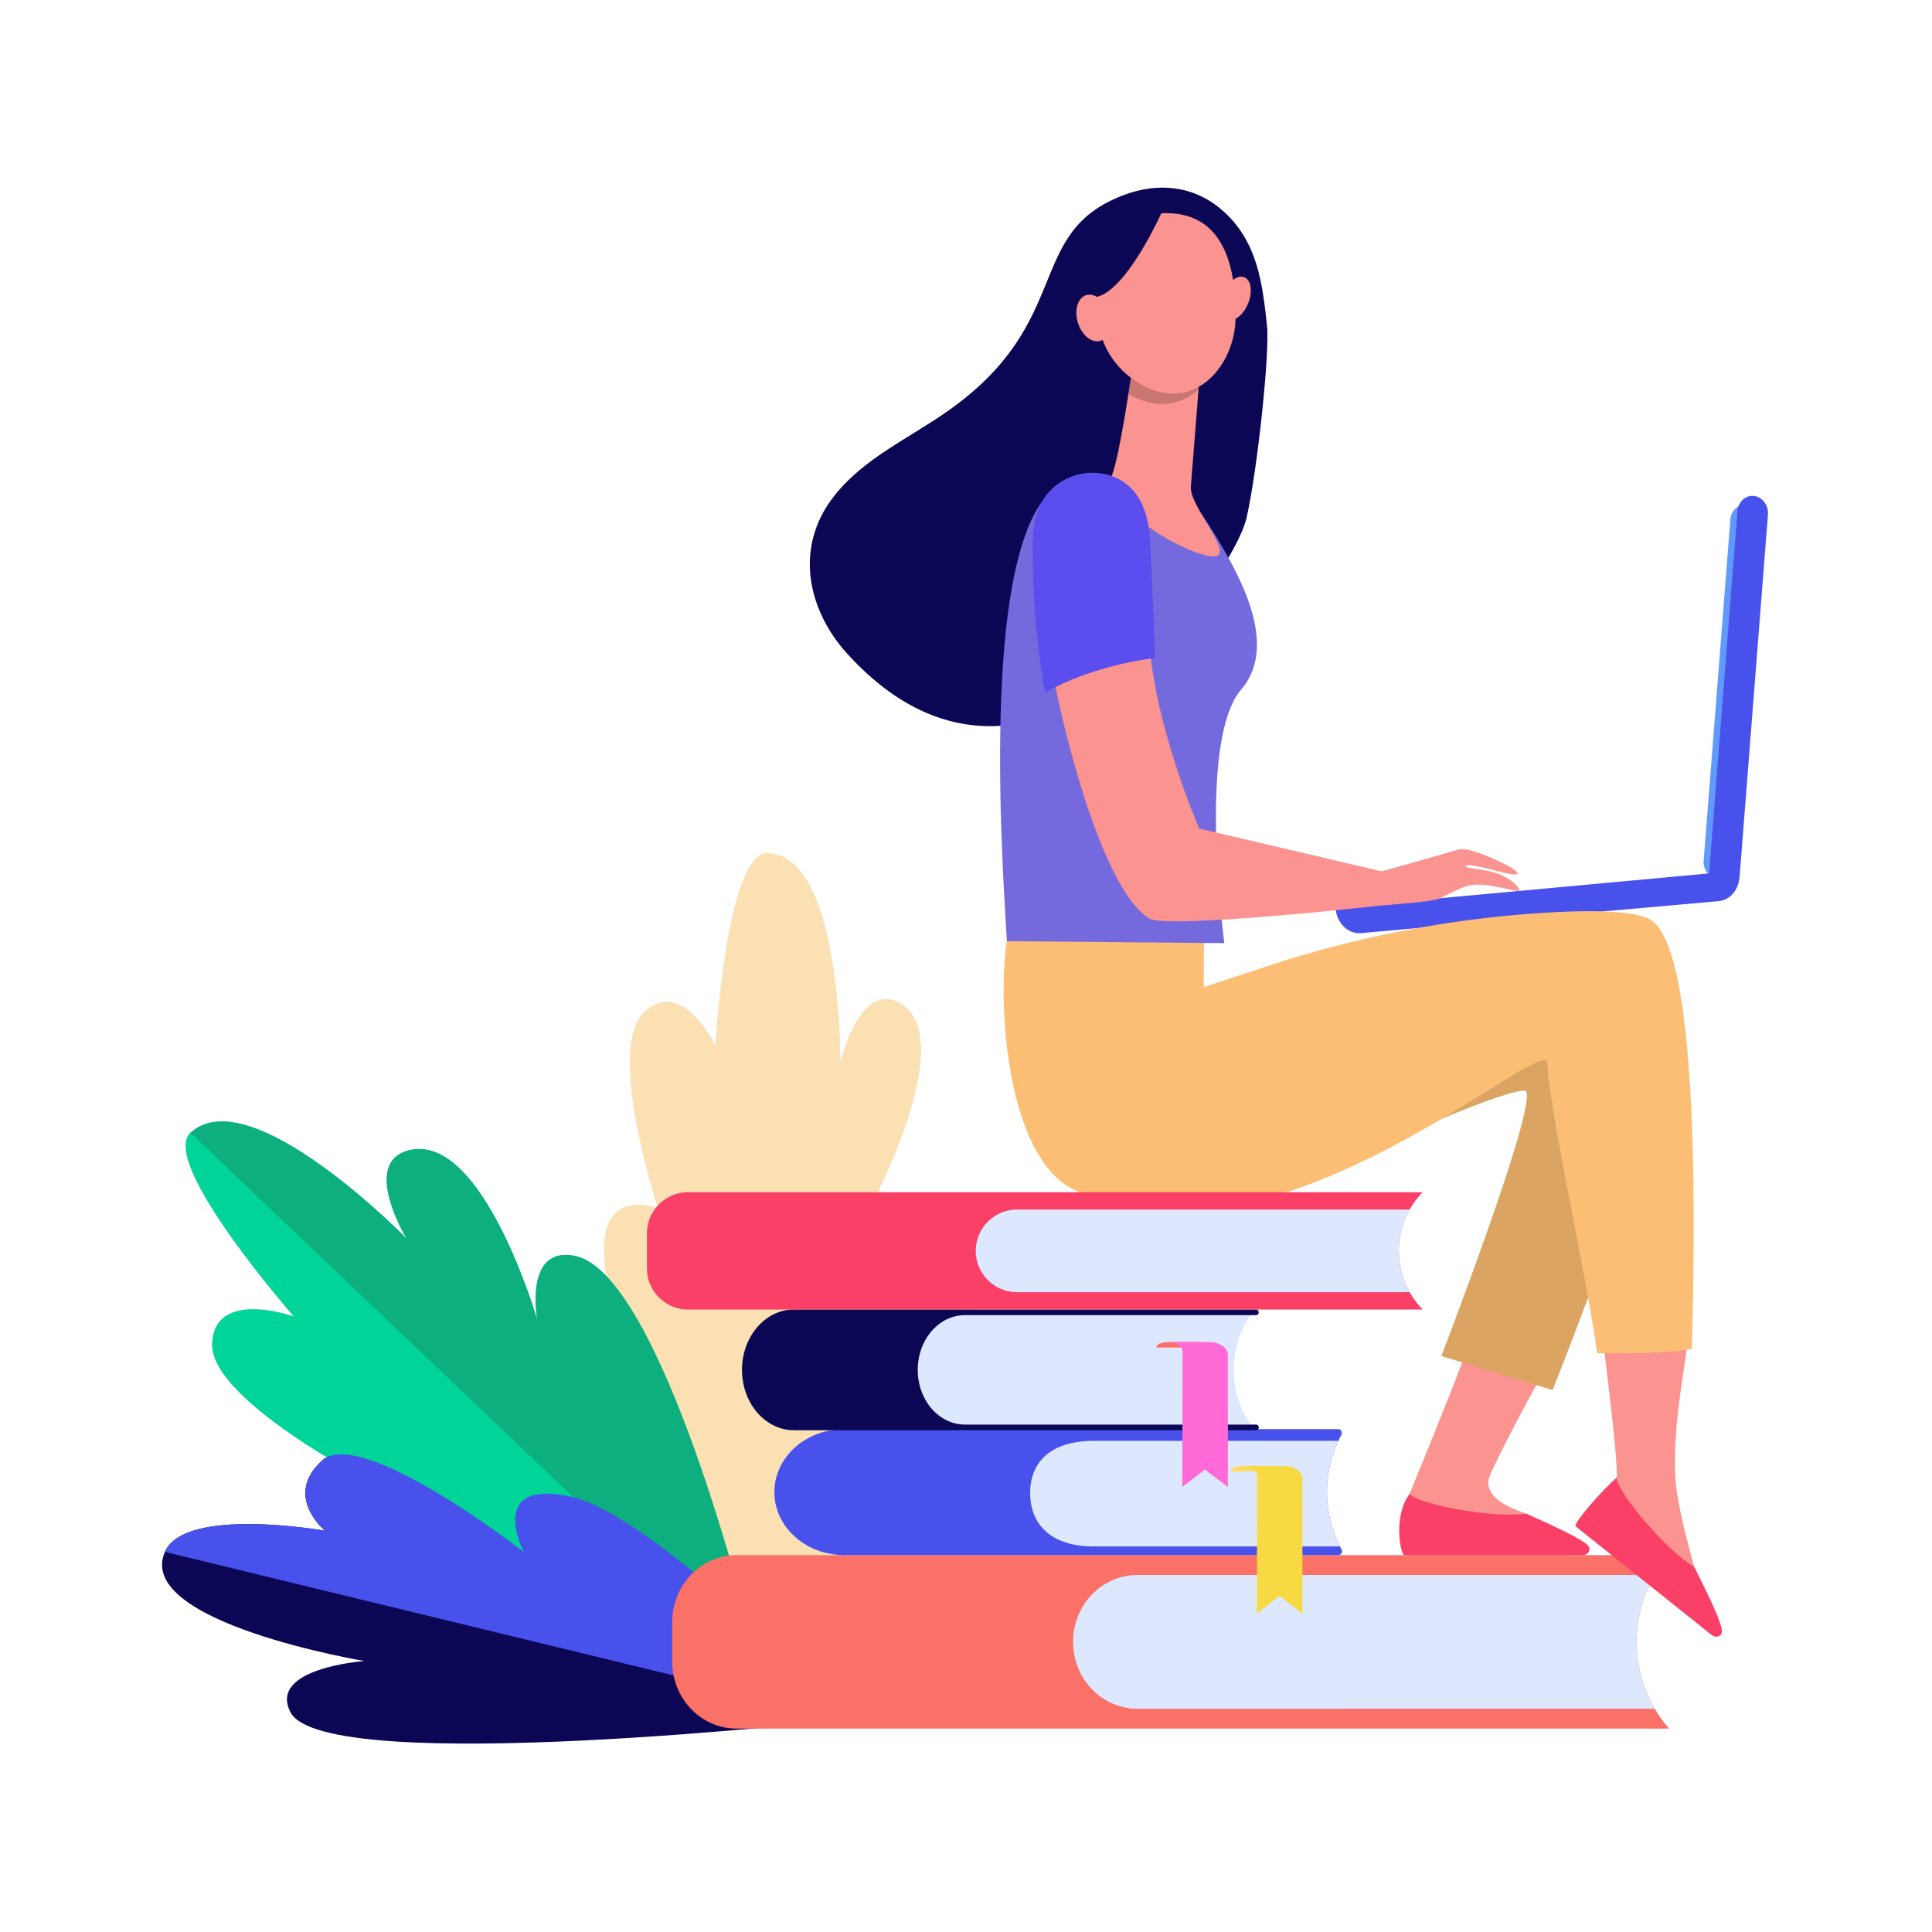 <svg xmlns="http://www.w3.org/2000/svg" width="766" height="766" viewBox="0 0 766 766">
  <g id="Group_2328" data-name="Group 2328" transform="translate(-203 -1256)">
    <rect id="Rectangle_400" data-name="Rectangle 400" width="766" height="766" transform="translate(203 1256)" fill="#fff" opacity="0"/>
    <g id="Layer_2" data-name="Layer 2" transform="translate(267.248 1330.387)">
      <g id="Layer_1" data-name="Layer 1" transform="translate(-0.001 0.002)">
        <path id="Path_1456" data-name="Path 1456" d="M418.508,903.685S374.546,754.62,371,721.742s21.064-22.69,21.064-22.69-20.686-62.653-5.729-77.525,28.443,12.829,28.443,12.829,4.529-76.06,20.478-76.107c29.705-.052,29.119,82.952,29.119,82.952s7.563-32.5,23.489-23.588c23.99,13.435-10.4,78.555-10.4,78.555s30.566.024,41.3,15.434C538.038,739.275,418.508,903.685,418.508,903.685Z" transform="translate(-195.439 -294.359)" fill="#fae0b2"/>
        <path id="Path_1457" data-name="Path 1457" d="M247.857,1002.571S121.076,981.37,93.5,958.907s-.284-32.594-.284-32.594-63.689-32.65-62.951-54.849,32.381-10.915,32.381-10.915S8.991,799.357,21.683,787.737c23.664-21.65,85.7,41.963,85.7,41.963s-18.436-30.254.979-35.037c29.256-7.218,50.85,67.371,50.85,67.371s-5.488-29.455,14.687-25.526C210.1,843.541,247.857,1002.571,247.857,1002.571Z" transform="translate(-10.408 -412.995)" fill="#00d498"/>
        <path id="Path_1458" data-name="Path 1458" d="M176.068,836.511c-20.223-3.659-14.687,25.526-14.687,25.526s-21.594-74.584-50.85-67.366c-19.381,4.789-.979,35.037-.979,35.037s-62.039-63.589-85.7-41.963l225.744,214.867C245.576,982.092,209.976,842.642,176.068,836.511Z" transform="translate(-12.575 -413.004)" fill="#0caf7d"/>
        <path id="Path_1459" data-name="Path 1459" d="M273.516,1167.615s-66.766-67.9-100.39-74.968-27.578,16.852-27.578,16.852-66.7-58.337-82.167-44.2,1.262,27.781,1.262,27.781-55.563-9.847-63.518,8.386c-12.224,28.018,79.165,43.272,79.165,43.272s-38.29,2.652-29.417,20.218C64.288,1191.45,273.516,1167.615,273.516,1167.615Z" transform="translate(0.001 -560.554)" fill="#0b0754"/>
        <path id="Path_1460" data-name="Path 1460" d="M2.38,1101.138c7.956-18.233,63.518-8.386,63.518-8.386s-16.72-13.647-1.262-27.781,80.1,36.266,80.1,36.266-15.24-29.129,18.384-22.057,111.655,88.109,111.655,88.109Z" transform="translate(-1.255 -560.228)" fill="#4951ec"/>
        <path id="Path_1461" data-name="Path 1461" d="M823.151,1215.749H453.49c-14.115,0-25.56-11.87-25.56-26.51v-15.765c0-14.654,11.444-26.514,25.56-26.514H823.151a52.363,52.363,0,0,0-.681,67.99Z" transform="translate(-225.642 -604.779)" fill="#fa7167"/>
        <path id="Path_1462" data-name="Path 1462" d="M994.685,1163.63H789.674c-14.12,0-25.564,11.87-25.564,26.515h0c0,14.654,11.444,26.514,25.564,26.514H994.7A52.609,52.609,0,0,1,994.685,1163.63Z" transform="translate(-402.905 -613.568)" fill="#dde8fe"/>
        <path id="Path_1463" data-name="Path 1463" d="M738.435,1043.464a1.533,1.533,0,0,0-1.522-2.174H541.338c-15.33,0-27.758,11.184-27.758,24.978h0c0,13.8,12.428,24.983,27.758,24.983H736.97a1.539,1.539,0,0,0,1.522-2.189h0a47.862,47.862,0,0,1-.057-45.6Z" transform="translate(-270.804 -549.06)" fill="#4951ec"/>
        <path id="Path_1464" data-name="Path 1464" d="M850.318,1051.12H753.412c-17.991,0-25.306,9.131-25.306,20.694s7.315,21.174,25.306,21.174h97.549a47.786,47.786,0,0,1-.643-41.868Z" transform="translate(-383.921 -554.243)" fill="#dde8fe"/>
        <path id="Path_1465" data-name="Path 1465" d="M914.138,1072.12H901.521c-2.713,0-4.911.908-4.911,2.033v.184h17.538Z" transform="translate(-472.771 -565.316)" fill="#ffdc60"/>
        <path id="Path_1466" data-name="Path 1466" d="M930.185,1077.225c0-2.836-3.309-5.105-7.365-5.105h-16.2c3.082,0,5.588,1.73,5.588,3.871l-.08,54.731,8.953-7.039,9.123,7.039Z" transform="translate(-478.049 -565.316)" fill="#f7d943"/>
        <path id="Path_1467" data-name="Path 1467" d="M765.871,989.1h-113.8c-10.092,0-18.275-9.71-18.275-21.688h0c0-11.979,8.183-21.688,18.275-21.688h113.8c-8.7,12.026-9.038,29.663-.813,42.142Z" transform="translate(-334.194 -498.667)" fill="#dde8fe"/>
        <path id="Path_1468" data-name="Path 1468" d="M556.108,964.9h0c0-11.979,8.372-21.688,18.7-21.688H690.335a1.049,1.049,0,0,0,.945-1.135h0a1.045,1.045,0,0,0-.945-1.111H507.069c-11.4,0-20.639,10.716-20.639,23.933h0c0,13.236,9.241,23.933,20.639,23.933H690.33a1.049,1.049,0,0,0,.969-1.111h0a1.054,1.054,0,0,0-.969-1.135H574.808C564.48,986.591,556.108,976.882,556.108,964.9Z" transform="translate(-256.488 -496.163)" fill="#0b0754"/>
        <path id="Path_1469" data-name="Path 1469" d="M851.588,968.27H838.966c-2.718,0-4.916.893-4.916,1.995v.18h17.537Z" transform="translate(-439.784 -510.558)" fill="#fa7167"/>
        <path id="Path_1470" data-name="Path 1470" d="M867.645,973.276c0-2.765-3.309-5.006-7.365-5.006h-16.2c3.087,0,5.587,1.7,5.587,3.782l-.076,53.672,8.948-6.9,9.123,6.9Z" transform="translate(-445.072 -510.557)" fill="#ff6ad8"/>
        <path id="Path_1471" data-name="Path 1471" d="M1299.286,414.2a4.97,4.97,0,0,1-1.092,0c-3.162-.373-5.5-3.517-5.228-7.024l10.6-135.338c.274-3.508,3.059-6.046,6.221-5.672s5.507,3.522,5.228,7.029l-10.594,135.338A5.943,5.943,0,0,1,1299.286,414.2Z" transform="translate(-681.752 -140.329)" fill="#619aff"/>
        <path id="Path_1472" data-name="Path 1472" d="M1304.36,414.785a5.854,5.854,0,0,1-1.149,0c-3.338-.4-5.805-3.716-5.517-7.417l11.18-142.8c.293-3.7,3.229-6.382,6.566-5.985s5.81,3.711,5.516,7.412l-11.18,142.8A6.262,6.262,0,0,1,1304.36,414.785Z" transform="translate(-684.245 -136.33)" fill="#4951ec"/>
        <path id="Path_1473" data-name="Path 1473" d="M984.31,587.639v.317h0c.525,5.81,5.03,10.154,10.055,9.7l141.875-12.7c5.025-.449,8.674-5.526,8.15-11.345a4.955,4.955,0,0,0-.094-.728Z" transform="translate(-519.014 -302.079)" fill="#4951ec"/>
        <path id="Path_1474" data-name="Path 1474" d="M1115.794,923.334c-9.289,5.153-37.685-3.881-37.685-4.694-.411,7.762-31.8,83.722-31.8,83.722v23.371s64.681,3.082,63.75-2.633-4.406-2-17.311-12.792c-1.144-.945-19.263-5.162-14.361-15.888C1088.287,972.822,1109.256,936.816,1115.794,923.334Z" transform="translate(-551.706 -484.388)" fill="#fb9390"/>
        <path id="Path_1475" data-name="Path 1475" d="M1039.629,1119.908h70.8c2.557-.265,3.153-2.363,2.25-3.6-1.858-2.6-15.425-8.74-24.548-12.811-15.888,1.853-43.816-4.254-46.373-7.875C1035.039,1104.625,1038.206,1119.591,1039.629,1119.908Z" transform="translate(-547.128 -577.708)" fill="#fa4067"/>
        <path id="Path_1476" data-name="Path 1476" d="M1008.731,725.7c-.946-2.874,60.98-29.148,63.731-26.146,4.9,5.313-33.478,104.994-33.478,104.994l44.118,13.477s45.853-115.162,43.962-136.226-24.893-45-74.689-29.682S1008.731,725.7,1008.731,725.7Z" transform="translate(-531.763 -341.294)" fill="#dca462"/>
        <path id="Path_1477" data-name="Path 1477" d="M1231.916,953.353c-10.452-1.891-24-2.444-34.844-2.633,1.276,9.657,7.483,59.169,6.349,62.214a37.166,37.166,0,0,1-14.791,18.1s48.08,43.376,50.982,38.365-2.146-4.34-5.285-20.865c-.279-1.47-7.228-24.539-7.658-36.98C1225.847,987.814,1231.557,966.532,1231.916,953.353Z" transform="translate(-626.749 -501.304)" fill="#fb9390"/>
        <path id="Path_1478" data-name="Path 1478" d="M961.936,610.083c-6.708-3.574-24.108-3.7-43.267-2.458a439.194,439.194,0,0,0-109.688,21.546l-23.754,7.847.08-24.359s-75.6-12.65-78.22,6.112c-3.961,28.211.945,85.485,26.141,98.268,78.224,39.684,187.851-63.287,188.258-49.81.53,18.091,15.784,85.414,19.684,114.869,10.844.189,29.478.18,37.557-1.678C980.292,722.7,981.048,620.27,961.936,610.083Z" transform="translate(-372.194 -320.018)" fill="#fcbe74"/>
        <path id="Path_1479" data-name="Path 1479" d="M1185.472,1101.305l54.045,43.173c2.141,1.418,3.919.189,4.023-1.361.213-3.191-6.391-16.545-10.872-25.465-13.468-8.636-31.227-31.152-30.906-35.572C1196.094,1086.887,1184.555,1100.175,1185.472,1101.305Z" transform="translate(-625.057 -570.568)" fill="#fa4067"/>
        <path id="Path_1480" data-name="Path 1480" d="M724.568,54.6c-1.815-16.6-3.73-33.255-17.49-45.418C695.95-.661,681.8-2.329,667.8,2.937,628.139,17.86,648.58,53.077,598,88.587c-15.713,11.038-33.033,18.587-44.865,33.444-16.545,20.8-10.305,45.815,4.789,62.516,72.221,79.917,152.833-28.013,158.619-53.918C720.848,111.353,725.736,65.283,724.568,54.6Z" transform="translate(-286.481 -0.002)" fill="#0b0754"/>
        <path id="Path_1481" data-name="Path 1481" d="M794.059,272.884a220.622,220.622,0,0,0-11.974-19.5C775.964,242.507,760.151,237,760.151,237s-5.29.109-11.345.407a4.85,4.85,0,0,1-1.144,2.014c-2.283,1.711-15.358-.473-23.806,5.238-28.311,24.269-20.483,141.889-18.256,179.064l86.223.789s-10.872-79.931,6.618-100.47C810.661,309.741,802.809,289,794.059,272.884Z" transform="translate(-370.636 -124.968)" fill="#746add"/>
        <path id="Path_1482" data-name="Path 1482" d="M804.177,148.179s-4.727,33.841-8.036,42.071,18.195,25.815,36.1,31.152-5.474-18.166-4.727-26.945S831.49,144,831.49,144Z" transform="translate(-419.615 -75.93)" fill="#fb9390"/>
        <path id="Path_1483" data-name="Path 1483" d="M838.312,155.96c.525-6.887.9-11.96.9-11.96L811.9,148.16s-.69,3.976-1.451,9.6C821.526,164.2,831.481,162.171,838.312,155.96Z" transform="translate(-427.34 -75.93)" opacity="0.2"/>
        <path id="Path_1484" data-name="Path 1484" d="M806.092,21.721A31.056,31.056,0,0,0,788.678,34.3C782.027,44.439,777.47,74.3,799.366,88.241s38.918-5.777,39.2-25.011S834.729,18.332,806.092,21.721Z" transform="translate(-412.965 -11.294)" fill="#fb9390"/>
        <path id="Path_1485" data-name="Path 1485" d="M898.843,85.307c-1.891,4.642-5.573,7.521-8.277,6.434s-3.38-5.734-1.513-10.4,5.564-7.5,8.277-6.41S900.71,80.665,898.843,85.307Z" transform="translate(-468.23 -39.389)" fill="#fb9390"/>
        <path id="Path_1486" data-name="Path 1486" d="M796.455,20.727s-13.709,30.788-25.782,33.534S758.79,72.5,758.79,72.5s.269-35.775,11.572-43.962S796.455,20.727,796.455,20.727Z" transform="translate(-400.1 -10.929)" fill="#0b0754"/>
        <path id="Path_1487" data-name="Path 1487" d="M779.718,97.069c1.584,5,.132,9.927-3.247,11s-7.407-2.108-8.982-7.091-.137-9.927,3.243-11S778.129,92.068,779.718,97.069Z" transform="translate(-404.35 -47.336)" fill="#fb9390"/>
        <path id="Path_1488" data-name="Path 1488" d="M922.953,469.368c-5.172-1.891-12.872-2.1-12.763-2.789.52-2.761,23.371,6.1,20.284,2.07-1.716-2.245-18.819-10.2-22.979-8.887-4.032,1.276-30.518,8.707-30.518,8.707L804.614,451.5s-18.27-41.514-20.052-77.184c-15.1,2.042-25.385,5.777-38.512,13.061,6.33,34.111,21.721,89.4,38.739,99.766,7.152,4.368,92.581-5.2,92.581-5.2s18.828-1.328,21.9-2.51c2.335-.9,8.343-4.283,11.61-5.2,7.426-2.1,20.658,3.177,20.7,1.725C931.6,474.88,928.238,471.278,922.953,469.368Z" transform="translate(-393.382 -197.375)" fill="#fb9390"/>
        <path id="Path_1489" data-name="Path 1489" d="M776.638,264.9c-.695-10.976-4.855-21.57-16.545-24.983a23.634,23.634,0,0,0-21.144,4.633c-6.878,5.621-8.8,14.654-8.769,23.163.071,19.381,1.395,39.462,4.93,58.536,13.127-7.284,28.448-11.662,43.551-13.709C778.67,312.434,777.56,279.406,776.638,264.9Z" transform="translate(-385.014 -126.063)" fill="#5b4dee"/>
        <path id="Path_1490" data-name="Path 1490" d="M714.261,842.58H423.07a16.37,16.37,0,0,0-16.37,16.375v13.77a16.365,16.365,0,0,0,16.384,16.38H714.275l-.151-.156A33.345,33.345,0,0,1,714.261,842.58Z" transform="translate(-214.447 -444.283)" fill="#fa4067"/>
        <path id="Path_1491" data-name="Path 1491" d="M854.54,857.15H698.88a16.37,16.37,0,0,0-16.37,16.37h0a16.37,16.37,0,0,0,16.37,16.375H854.535A33.388,33.388,0,0,1,854.54,857.15Z" transform="translate(-359.879 -451.965)" fill="#dde8fe"/>
      </g>
    </g>
  </g>
</svg>
